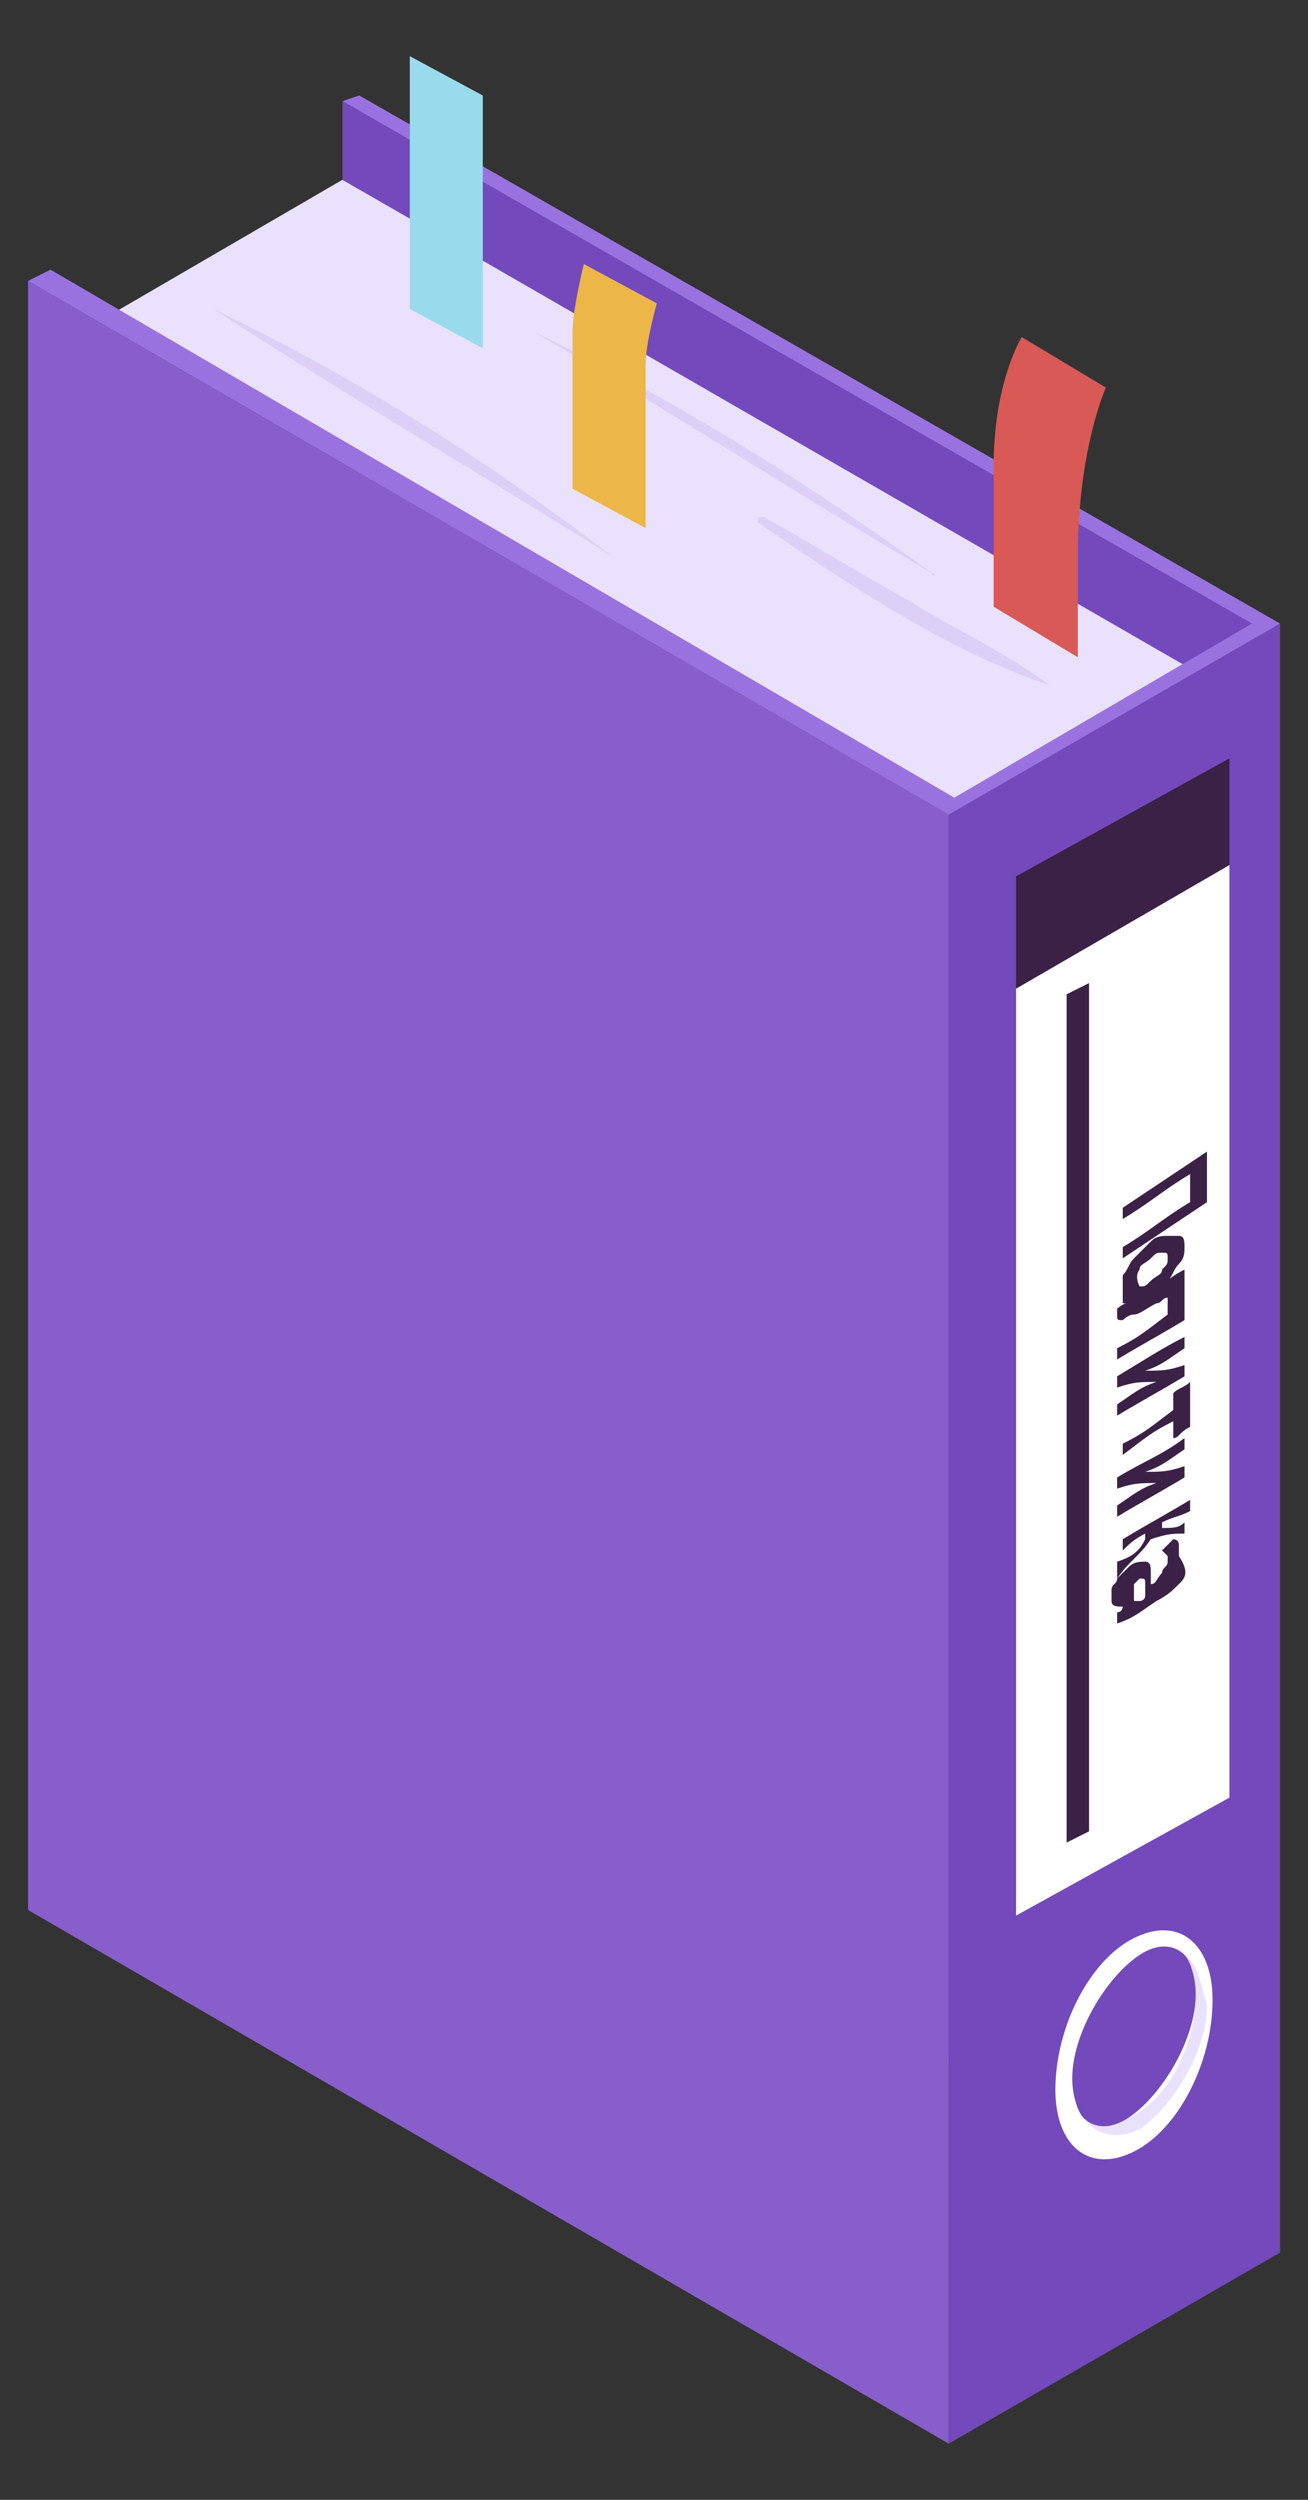 <?xml version="1.0" encoding="utf-8"?>
<!-- Generator: Adobe Illustrator 22.1.0, SVG Export Plug-In . SVG Version: 6.00 Build 0)  -->
<svg version="1.1" id="Слой_1" xmlns="http://www.w3.org/2000/svg" xmlns:xlink="http://www.w3.org/1999/xlink" x="0px" y="0px"
	 viewBox="0 0 23.3 44.5" enable-background="new 0 0 23.3 44.5" xml:space="preserve">
<rect x="0" y="0" width="23.3" height="44.5" fill="#333333" stroke="none"/>
<g>
	<g>
		<polygon fill="#7349BB" points="22.8,40.1 6.4,30.7 6.4,1.7 22.8,11.1 		"/>
		<polygon fill="#885ECA" points="16.9,43.5 0.5,34 0.5,5 16.9,14.5 		"/>
		<polygon fill="#7349BB" points="16.9,14.5 22.8,11.1 22.8,40.1 16.9,43.5 		"/>
		<g>
			<polygon fill="#3A2145" points="18.1,15.6 18.1,17.6 21.9,15.4 21.9,13.5 			"/>
			<polygon fill="#FFFFFF" points="18.1,34.1 21.9,32 21.9,15.4 18.1,17.6 			"/>
			<polygon fill="#3A2145" points="19.4,17.5 19,17.7 19,32.8 19.4,32.6 			"/>
		</g>
		<g>
			<polygon fill="#EAE1FD" points="21.2,11.9 6.1,3.2 1.8,5.7 16.9,14.3 			"/>
			<polygon fill="#9972E0" points="6.4,1.7 6.1,1.8 22.3,11.1 17,14.2 0.9,4.8 0.5,5 16.9,14.5 22.8,11.1 			"/>
		</g>
		<polygon fill="#7349BB" points="6.1,1.8 6.1,3.2 21.1,11.8 22.3,11.1 		"/>
		<path fill="#DCD0F6" d="M10.9,9.9C8.7,8.2,6.3,6.7,3.8,5.5c0,0,0,0,0,0C6.1,7,8.5,8.4,10.9,9.9C10.9,10,10.9,9.9,10.9,9.9z"/>
		<path fill="#DCD0F6" d="M16.6,10.2C14.4,8.6,12,7.1,9.5,5.9c0,0,0,0,0,0C11.9,7.3,14.2,8.8,16.6,10.2
			C16.6,10.3,16.7,10.2,16.6,10.2z"/>
		<path fill="#DCD0F6" d="M18.7,12.2c-0.8-0.6-1.7-1-2.5-1.5c-0.9-0.5-1.7-1-2.6-1.5c-0.1,0-0.1,0-0.1,0.1
			C15.1,10.4,16.9,11.6,18.7,12.2C18.7,12.3,18.7,12.2,18.7,12.2z"/>
	</g>
	<g>
		<path fill="#FFFFFF" d="M18.8,37.2c0,1,0.6,1.5,1.4,1.1c0.8-0.4,1.4-1.6,1.4-2.7c0-1-0.6-1.5-1.4-1.1
			C19.4,34.9,18.8,36.1,18.8,37.2z"/>
		<g>
			<path fill="#EAE1FD" d="M21.1,34.8c0.1,0.2,0.2,0.4,0.2,0.7c0,0.9-0.5,1.9-1.2,2.2c-0.3,0.2-0.6,0.2-0.8,0c0.2,0.3,0.6,0.4,1,0.2
				c0.6-0.4,1.2-1.4,1.2-2.2C21.4,35.3,21.3,34.9,21.1,34.8z"/>
			<path fill="#7349BB" d="M20.1,37.7c0.6-0.4,1.2-1.4,1.2-2.2c0-0.3-0.1-0.6-0.2-0.7c-0.2-0.2-0.5-0.2-0.8,0
				c-0.6,0.4-1.2,1.4-1.2,2.2c0,0.3,0.1,0.6,0.2,0.7C19.5,37.9,19.8,37.9,20.1,37.7z"/>
		</g>
	</g>
	<path fill="#D95956" d="M19.2,11.7l-1.5-0.9c0,0,0-1.9,0-2.5c0-1.5,0.5-2.3,0.5-2.3l1.5,0.9c0,0-0.5,1.1-0.5,3
		C19.2,10.3,19.2,11.7,19.2,11.7z"/>
	<polygon fill="#99DBED" points="8.6,6.2 7.3,5.5 7.3,1 8.6,1.7 	"/>
	<path fill="#ECB648" d="M11.5,9.4l-1.3-0.7c0,0,0-2.1,0-2.8c0-0.4,0.2-1.2,0.2-1.2l1.3,0.7c0,0-0.2,0.7-0.2,1.1
		C11.5,7.2,11.5,9.4,11.5,9.4z"/>
	<g>
		<g>
			<path fill="#3A2145" d="M21.5,21.4c-0.6,0.4-0.9,0.6-1.5,1c0-0.1,0-0.1,0-0.2c0.5-0.3,0.7-0.5,1.2-0.8c0-0.2,0-0.3,0-0.5
				c-0.5,0.3-0.7,0.5-1.2,0.8c0-0.1,0-0.1,0-0.2c0.6-0.4,0.9-0.6,1.5-1C21.5,20.8,21.5,21,21.5,21.4z"/>
			<path fill="#3A2145" d="M20,22.7c0.1-0.1,0.1-0.2,0.2-0.3c0.1-0.1,0.2-0.2,0.3-0.3c0.1-0.1,0.2-0.1,0.3-0.1c0.1,0,0.2,0,0.2,0
				c0.1,0,0.1,0.1,0.1,0.2s0,0.2-0.1,0.3c-0.1,0.1-0.1,0.2-0.2,0.3c-0.1,0.1-0.2,0.2-0.3,0.3c-0.1,0.1-0.2,0.1-0.3,0.1
				c-0.1,0-0.2,0-0.2,0C20,23.1,20,23,20,22.9S20,22.8,20,22.7z M20.3,22.9c0.1,0,0.1,0,0.2-0.1c0.1-0.1,0.2-0.1,0.2-0.2
				c0.1-0.1,0.1-0.1,0.1-0.2c0-0.1,0-0.1-0.1-0.1c-0.1,0-0.1,0-0.2,0.1c-0.1,0.1-0.2,0.1-0.2,0.2C20.3,22.6,20.2,22.7,20.3,22.9
				C20.2,22.8,20.3,22.9,20.3,22.9z"/>
			<path fill="#3A2145" d="M21.1,23.5c-0.5,0.3-0.7,0.4-1.2,0.7c0-0.1,0-0.1,0-0.2c0.4-0.2,0.5-0.3,0.9-0.6c0-0.1,0-0.2,0-0.3
				c-0.1,0-0.1,0.1-0.2,0.1c-0.2,0.1-0.3,0.2-0.4,0.2c-0.1,0-0.2,0.1-0.2,0.1c-0.1,0-0.1,0-0.1-0.1c0,0,0-0.1,0-0.1
				c0.1-0.1,0.2-0.1,0.3-0.2c0,0,0,0,0,0c0,0,0,0,0.1,0c0,0,0.1,0,0.1-0.1c0.1,0,0.1-0.1,0.2-0.1c0.2-0.1,0.3-0.2,0.5-0.3
				C21.1,23.1,21.1,23.3,21.1,23.5z"/>
			<path fill="#3A2145" d="M21.1,23.8c0,0.1,0,0.1,0,0.2c-0.3,0.2-0.4,0.3-0.7,0.4c0.3,0,0.4,0,0.7-0.1c0,0.1,0,0.1,0,0.2
				c-0.5,0.3-0.7,0.4-1.2,0.7c0-0.1,0-0.1,0-0.2c0.3-0.2,0.4-0.3,0.7-0.4c-0.3,0-0.4,0-0.7,0.1c0-0.1,0-0.1,0-0.2
				C20.4,24.2,20.7,24,21.1,23.8z"/>
			<path fill="#3A2145" d="M20.9,25.6c0-0.1,0-0.2,0-0.3c-0.4,0.2-0.5,0.3-0.9,0.6c0-0.1,0-0.1,0-0.2c0.4-0.2,0.5-0.3,0.9-0.6
				c0-0.1,0-0.2,0-0.3c0.1-0.1,0.2-0.1,0.3-0.2c0,0.3,0,0.5,0,0.8C21,25.5,21,25.6,20.9,25.6z"/>
			<path fill="#3A2145" d="M21.1,25.6c0,0.1,0,0.1,0,0.2c-0.3,0.2-0.4,0.3-0.7,0.4c0.3,0,0.4,0,0.7-0.1c0,0.1,0,0.1,0,0.2
				c-0.5,0.3-0.7,0.4-1.2,0.7c0-0.1,0-0.1,0-0.2c0.3-0.2,0.4-0.3,0.7-0.4c-0.3,0-0.4,0-0.7,0.1c0-0.1,0-0.1,0-0.2
				C20.4,26,20.7,25.9,21.1,25.6z"/>
			<path fill="#3A2145" d="M20.4,27.4c0,0,0-0.1,0-0.1c-0.2,0.1-0.3,0.2-0.4,0.3c0-0.1,0-0.1,0-0.2c0.5-0.3,0.7-0.4,1.2-0.7
				c0,0.1,0,0.1,0,0.2C21,27,20.9,27,20.7,27.1c0,0,0,0.1,0,0.1c0.2,0,0.3,0,0.4-0.1c0,0.1,0,0.1,0,0.2c-0.2,0-0.3,0-0.6,0.1
				c-0.2,0.3-0.4,0.4-0.6,0.7c0-0.1,0-0.2,0-0.3C20.2,27.7,20.3,27.6,20.4,27.4z"/>
			<path fill="#3A2145" d="M21,28.2c-0.1,0.1-0.2,0.2-0.4,0.3c-0.3,0.2-0.4,0.3-0.7,0.4c0-0.1,0-0.1,0-0.2c0.1,0,0.1-0.1,0.1-0.1
				c-0.1,0-0.2,0-0.2-0.1c0-0.1,0-0.1,0-0.2c0-0.1,0.1-0.1,0.1-0.2c0.1-0.1,0.1-0.1,0.2-0.2c0.1-0.1,0.2-0.1,0.3-0.1
				c0.1,0,0.1,0.1,0.1,0.2c0,0.1,0,0.1,0,0.2c0.1,0,0.1-0.1,0.2-0.2c0-0.1,0.1-0.1,0.1-0.2c0,0,0-0.1,0-0.1c0,0,0,0-0.1-0.1
				c0.1-0.1,0.1-0.1,0.2-0.2c0,0,0.1,0,0.1,0.1c0,0,0,0.1,0,0.2C21.2,28,21.1,28.1,21,28.2z M20.2,28.5c0,0,0.1,0,0.1,0
				c0,0,0.1,0,0.1-0.1c0-0.1,0-0.1,0-0.2c0-0.1,0-0.1-0.1-0.1c0,0-0.1,0.1-0.1,0.1C20.2,28.4,20.2,28.4,20.2,28.5
				C20.2,28.5,20.2,28.5,20.2,28.5z"/>
		</g>
	</g>
</g>
</svg>
